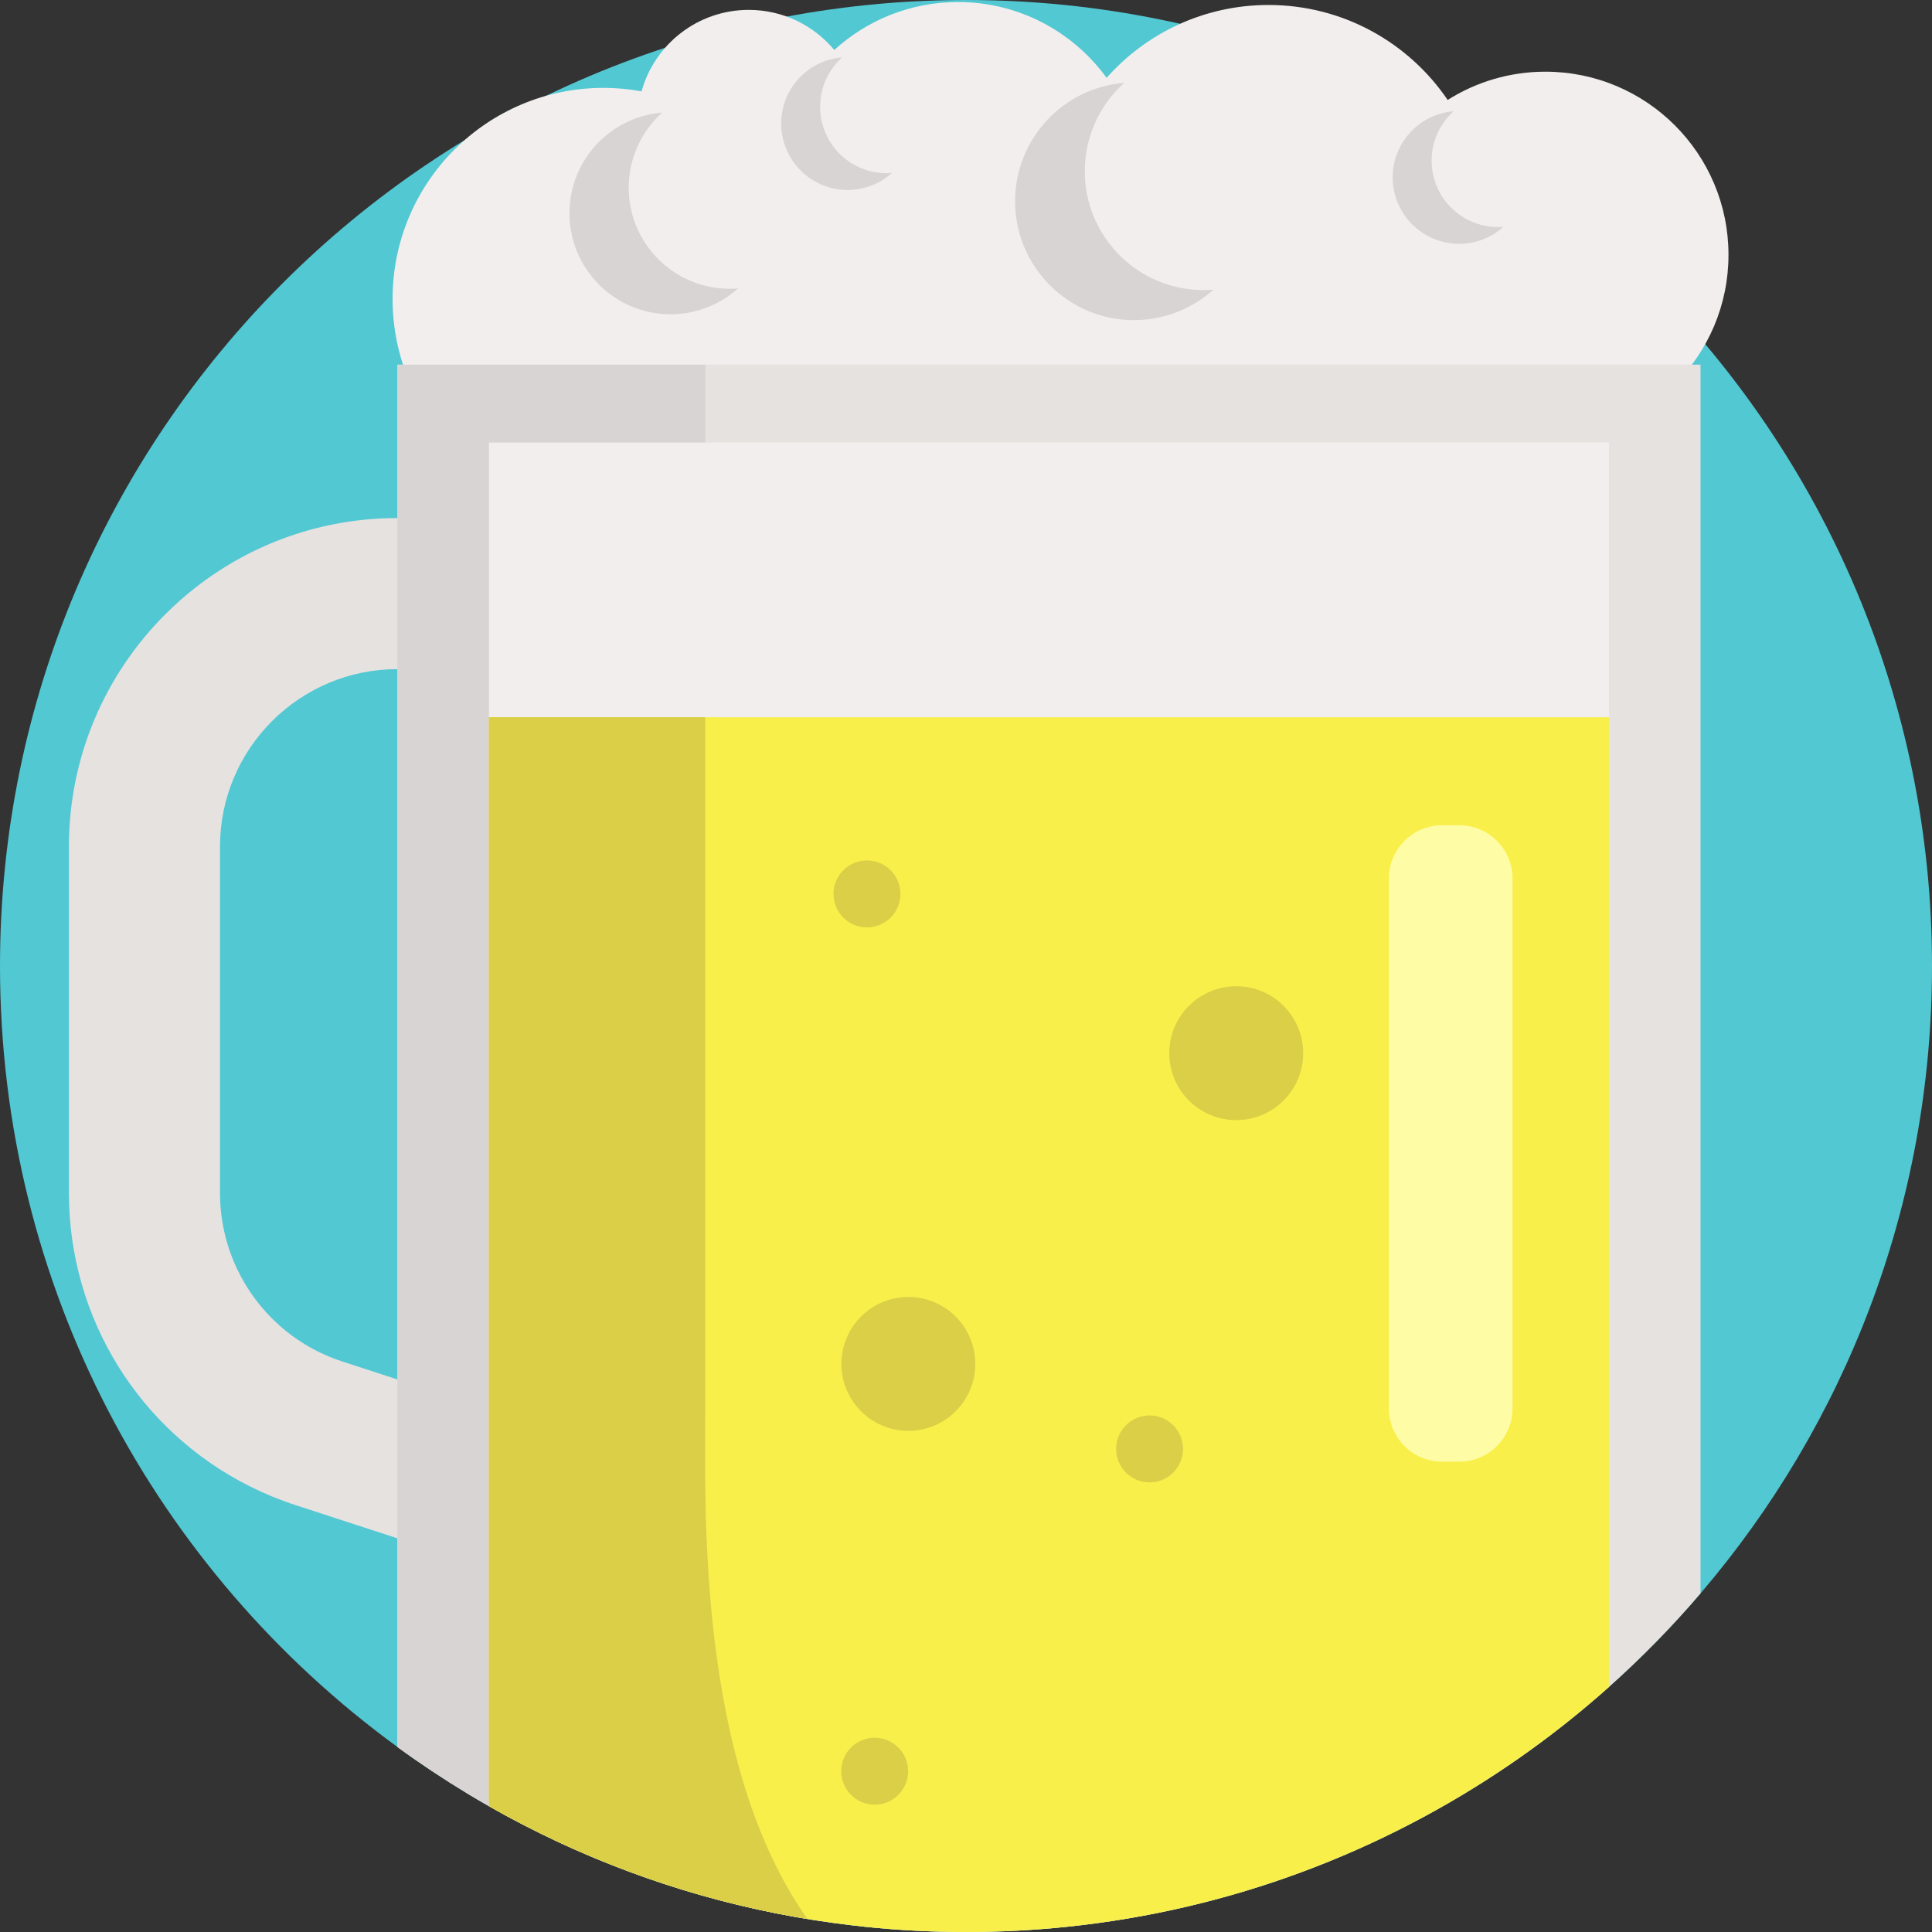 <?xml version="1.0" encoding="iso-8859-1"?>
<!-- Generator: Adobe Illustrator 19.0.0, SVG Export Plug-In . SVG Version: 6.00 Build 0)  -->
<svg xmlns="http://www.w3.org/2000/svg" xmlns:xlink="http://www.w3.org/1999/xlink" version="1.1" id="Capa_1" x="0px" y="0px" viewBox="0 0 512 512" style="enable-background:new 0 0 512 512;" xml:space="preserve">
<rect x="0" y="0" width="512" height="512" fill="#333333" stroke="none"/>
<path style="fill:#52C8D3;" d="M512,256c0,63.467-23.092,121.532-61.346,166.264c-7.523,8.809-15.632,17.084-24.273,24.795  c-1.724,1.536-3.459,3.051-5.224,4.535c-6.677,5.653-13.657,10.961-20.898,15.914c-34.095,23.301-74.104,38.578-117.332,43.092  c-8.85,0.93-17.836,1.4-26.927,1.4c-9.091,0-18.077-0.47-26.927-1.4c-1.014-0.104-2.027-0.219-3.03-0.345c-0.01,0-0.01,0-0.021,0  c-4.033-0.47-8.046-1.034-12.016-1.693c-0.01,0-0.01,0-0.021,0c-23.165-3.814-45.296-10.752-65.912-20.355  c-6.29-2.936-12.455-6.113-18.453-9.529c-1.954-1.108-3.887-2.247-5.799-3.406c-6.353-3.845-12.539-7.952-18.516-12.319  C41.472,416.413,0,341.044,0,256C0,114.615,114.615,0,256,0S512,114.615,512,256z"/>
<path style="fill:#F2EEED;" d="M159.96,23.287c3.437,0,6.794,0.326,10.059,0.92C173.476,11.759,184.882,2.62,198.43,2.62  c9.112,0,17.255,4.134,22.665,10.626c8.65-7.893,20.156-12.708,32.788-12.708c16.195,0,30.533,7.918,39.378,20.087  c10.51-11.838,25.833-19.306,42.908-19.306c19.748,0,37.162,9.98,47.482,25.168c7.493-4.737,16.366-7.489,25.886-7.489  c26.802,0,48.529,21.728,48.529,48.529s-21.728,48.529-48.529,48.529c-13.702,0-26.068-5.687-34.892-14.819  c-10.177,9.209-23.671,14.819-38.476,14.819c-13.314,0-25.558-4.548-35.294-12.158c-5.408,6.291-13.419,10.281-22.366,10.281  c-11.571,0-21.58-6.667-26.41-16.367c-2.728-0.098-5.402-0.41-7.998-0.939c-5.375,5.673-12.975,9.217-21.406,9.217  c-4.394,0-8.56-0.968-12.306-2.691c-9.021,18.772-28.212,31.73-50.431,31.73c-30.885,0-55.922-25.037-55.922-55.922  S129.075,23.287,159.96,23.287z"/>
<path style="fill:#E6E2E0;" d="M105.305,96.643v40.647c-20.083,0-38.599,6.834-53.352,18.307c-2.873,2.236-5.601,4.65-8.171,7.22  c-15.757,15.747-25.516,37.522-25.516,61.513v91.794c0,33.374,18.829,63.216,47.982,77.793c3.856,1.933,7.899,3.594,12.1,4.963  l26.958,8.788v55.286c5.977,4.368,12.163,8.474,18.516,12.319c1.912,1.16,3.845,2.299,5.799,3.406  c5.998,3.417,12.163,6.593,18.453,9.529c24.168,11.254,50.385,18.84,77.949,22.047c0.01,0,0.01,0,0.021,0  c1.003,0.125,2.017,0.24,3.03,0.345c8.85,0.93,17.836,1.4,26.927,1.4c9.091,0,18.077-0.47,26.927-1.4  c43.227-4.514,83.237-19.79,117.332-43.092c7.241-4.953,14.221-10.261,20.898-15.914c1.766-1.484,3.5-2.999,5.224-4.535  c8.641-7.711,16.75-15.987,24.273-24.795V96.643H105.305z M105.305,365.568l-14.555-4.744c-12.633-4.117-22.58-13.176-27.961-24.639  c-2.894-6.123-4.483-12.946-4.483-20.062v-91.794c0-25.913,21.086-46.999,47-46.999V365.568z"/>
<path style="fill:#D8D4D3;" d="M213.985,508.562c-23.165-3.814-45.296-10.752-65.912-20.355c-6.29-2.936-12.455-6.113-18.453-9.529  c-1.954-1.108-3.887-2.247-5.799-3.406c-6.353-3.845-12.539-7.952-18.516-12.319V96.643h81.586v277.765  C186.89,399.694,184.748,467.268,213.985,508.562z"/>
<path style="fill:#F9EF4A;" d="M426.381,190.067V447.06c-1.724,1.536-3.459,3.051-5.224,4.535  c-6.677,5.653-13.657,10.961-20.898,15.914c-34.095,23.301-74.104,38.578-117.332,43.092c-8.85,0.93-17.836,1.4-26.927,1.4  c-9.091,0-18.077-0.47-26.927-1.4c-1.014-0.104-2.027-0.219-3.03-0.345c-0.01,0-0.01,0-0.021,0  c-27.564-3.208-53.781-10.794-77.949-22.047c-6.29-2.936-12.455-6.113-18.453-9.529c-0.031-0.752-0.052-1.505-0.052-2.267V190.067  H426.381z"/>
<polygon style="fill:#F2EEED;" points="129.575,190.069 426.385,190.069 426.385,117.273 129.575,117.273 "/>
<g>
	<path style="fill:#D8D4D3;" d="M177.693,83.286c6.878,0,13.148-2.596,17.89-6.858c-0.722,0.059-1.45,0.096-2.188,0.096   c-14.788,0-26.777-11.988-26.777-26.776c0-7.91,3.432-15.017,8.886-19.919c-13.763,1.114-24.589,12.63-24.589,26.679   C150.918,71.298,162.906,83.286,177.693,83.286z"/>
	<path style="fill:#D8D4D3;" d="M224.626,50.341c4.521,0,8.643-1.706,11.76-4.508c-0.474,0.039-0.954,0.064-1.438,0.064   c-9.722,0-17.602-7.881-17.602-17.602c0-5.2,2.256-9.872,5.842-13.094c-9.048,0.732-16.164,8.302-16.164,17.539   C207.024,42.46,214.904,50.341,224.626,50.341z"/>
	<path style="fill:#D8D4D3;" d="M386.678,64.612c4.521,0,8.643-1.706,11.76-4.508c-0.474,0.039-0.954,0.064-1.438,0.064   c-9.722,0-17.602-7.881-17.602-17.602c0-5.2,2.256-9.872,5.842-13.094c-9.048,0.732-16.164,8.302-16.164,17.539   C369.076,56.732,376.956,64.612,386.678,64.612z"/>
	<path style="fill:#D8D4D3;" d="M300.512,84.834c8.091,0,15.467-3.053,21.045-8.067c-0.849,0.069-1.706,0.113-2.574,0.113   c-17.395,0-31.498-14.102-31.498-31.497c0-9.305,4.038-17.665,10.453-23.431c-16.191,1.31-28.924,14.856-28.924,31.385   C269.014,70.732,283.116,84.834,300.512,84.834z"/>
</g>
<g>
	<path style="fill:#DBCF48;" d="M214.006,508.562c-23.176-3.814-45.307-10.752-65.933-20.355c-6.29-2.936-12.455-6.113-18.453-9.529   c-0.031-0.752-0.052-1.505-0.052-2.267V190.067h57.323v184.341C186.89,399.694,184.748,467.278,214.006,508.562z"/>
	<circle style="fill:#DBCF48;" cx="327.617" cy="279.103" r="17.744"/>
	<circle style="fill:#DBCF48;" cx="304.65" cy="383.979" r="8.872"/>
	<circle style="fill:#DBCF48;" cx="231.8" cy="469.389" r="8.872"/>
	<circle style="fill:#DBCF48;" cx="229.752" cy="236.899" r="8.872"/>
	<circle style="fill:#DBCF48;" cx="240.724" cy="361.451" r="17.744"/>
</g>
<path style="fill:#FFFCA6;" d="M386.727,387.355h-4.547c-7.791,0-14.106-6.315-14.106-14.106V232.81  c0-7.791,6.315-14.106,14.106-14.106h4.547c7.791,0,14.106,6.315,14.106,14.106v140.439  C400.833,381.04,394.518,387.355,386.727,387.355z"/>
<g>
</g>
<g>
</g>
<g>
</g>
<g>
</g>
<g>
</g>
<g>
</g>
<g>
</g>
<g>
</g>
<g>
</g>
<g>
</g>
<g>
</g>
<g>
</g>
<g>
</g>
<g>
</g>
<g>
</g>
</svg>
